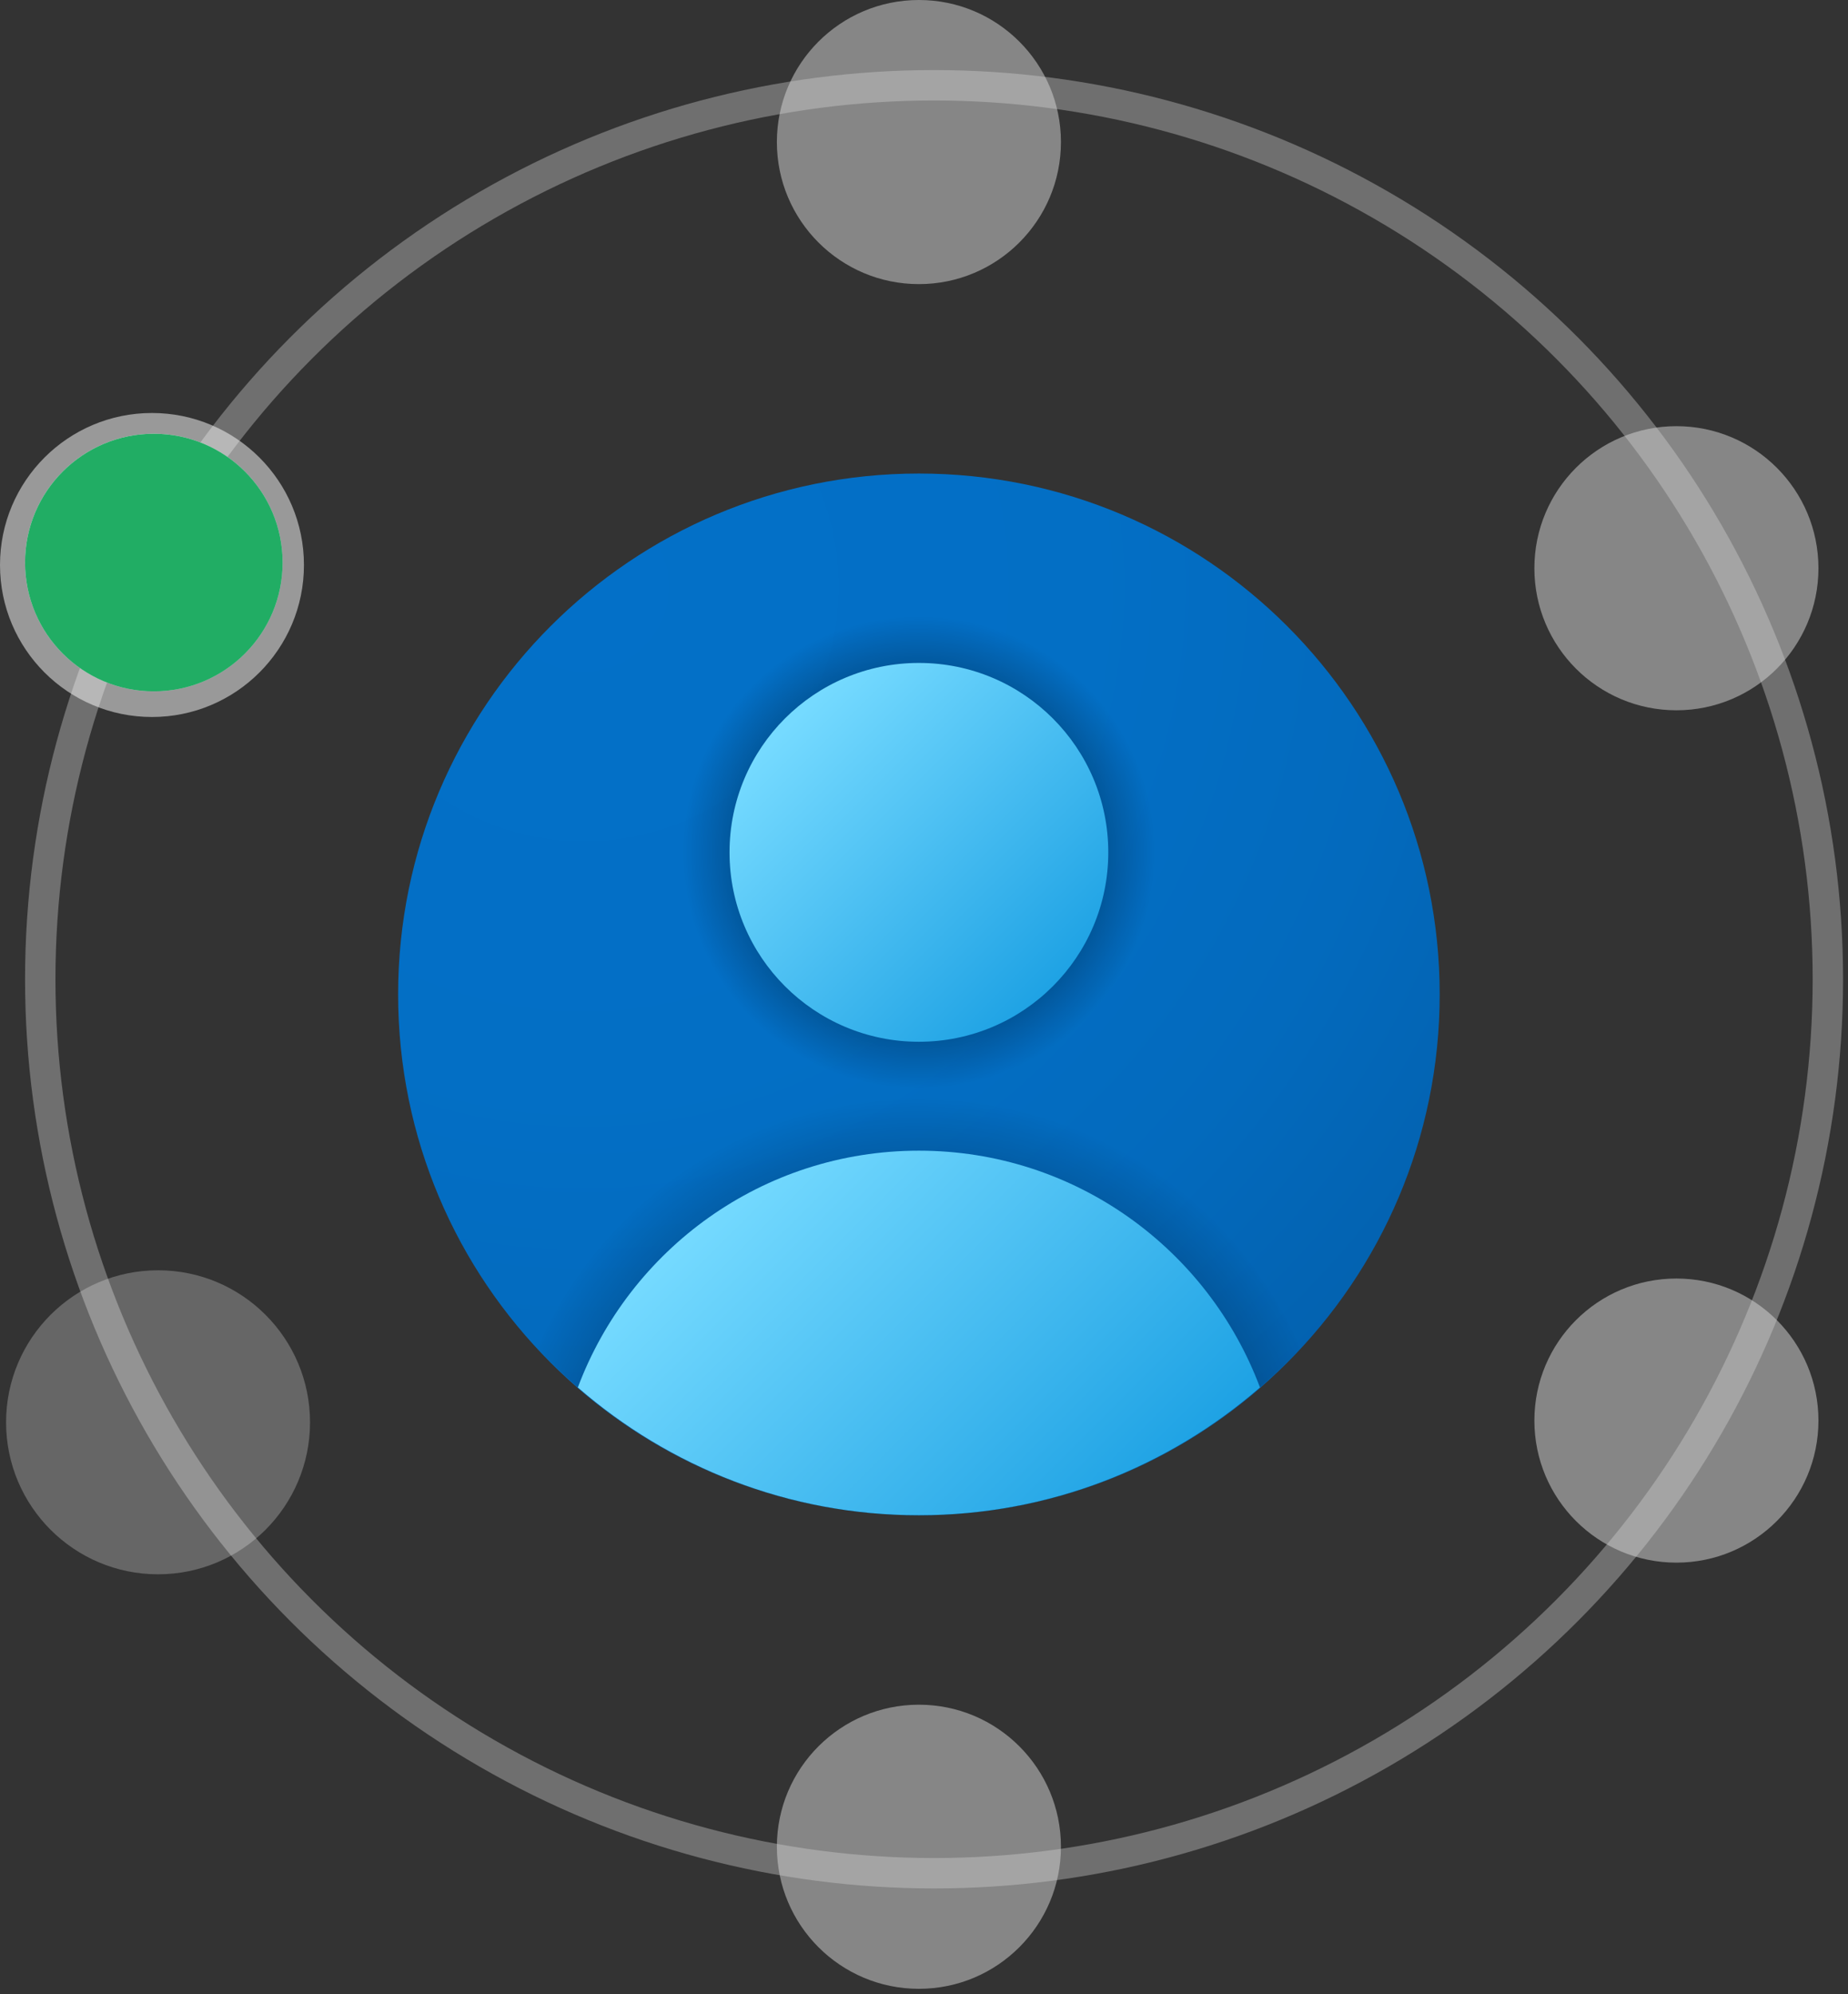 <svg width="304" height="328" viewBox="0 0 304 328" fill="none" xmlns="http://www.w3.org/2000/svg">
<rect x="0" y="0" width="304" height="328" fill="#333333" stroke="none"/>
<circle cx="153.655" cy="161.059" r="147.033" stroke="#FCFCFC" stroke-opacity="0.3" stroke-width="5"/>
<path opacity="0.5" d="M151.163 46.729C164.066 46.729 174.527 36.268 174.527 23.364C174.527 10.461 164.066 0 151.163 0C138.259 0 127.798 10.461 127.798 23.364C127.798 36.268 138.259 46.729 151.163 46.729Z" fill="#DADADA"/>
<path opacity="0.5" d="M26 258.926C39.807 258.926 51 247.734 51 233.926C51 220.119 39.807 208.926 26 208.926C12.193 208.926 1 220.119 1 233.926C1 247.734 12.193 258.926 26 258.926Z" fill="white" fill-opacity="0.5"/>
<path opacity="0.5" d="M25 117.926C38.807 117.926 50 106.734 50 92.926C50 79.119 38.807 67.926 25 67.926C11.193 67.926 0 79.119 0 92.926C0 106.734 11.193 117.926 25 117.926Z" fill="white"/>
<path opacity="0.5" d="M275.773 116.822C288.677 116.822 299.138 106.362 299.138 93.458C299.138 80.554 288.677 70.093 275.773 70.093C262.869 70.093 252.409 80.554 252.409 93.458C252.409 106.362 262.869 116.822 275.773 116.822Z" fill="#DADADA"/>
<path opacity="0.5" d="M275.773 257.009C288.677 257.009 299.138 246.549 299.138 233.645C299.138 220.741 288.677 210.28 275.773 210.28C262.869 210.28 252.409 220.741 252.409 233.645C252.409 246.549 262.869 257.009 275.773 257.009Z" fill="#DADADA"/>
<path opacity="0.5" d="M151.163 327.103C164.066 327.103 174.527 316.642 174.527 303.738C174.527 290.834 164.066 280.374 151.163 280.374C138.259 280.374 127.798 290.834 127.798 303.738C127.798 316.642 138.259 327.103 151.163 327.103Z" fill="#DADADA"/>
<path d="M236.832 163.551C236.832 210.864 198.476 249.221 151.163 249.221C103.849 249.221 65.493 210.864 65.493 163.551C65.493 116.238 103.849 77.882 151.163 77.882C198.476 77.882 236.832 116.238 236.832 163.551Z" fill="url(#paint0_radial_291_6537)"/>
<path d="M151.163 249.221C175.983 249.221 198.273 238.598 213.92 221.729C203.32 197.578 179.231 180.685 151.163 180.685C123.094 180.685 99.005 197.578 88.406 221.729C104.052 238.598 126.342 249.221 151.163 249.221Z" fill="url(#paint1_radial_291_6537)"/>
<path d="M151.163 179.128C172.669 179.128 190.103 161.693 190.103 140.187C190.103 118.68 172.669 101.246 151.163 101.246C129.656 101.246 112.222 118.68 112.222 140.187C112.222 161.693 129.656 179.128 151.163 179.128Z" fill="url(#paint2_radial_291_6537)"/>
<path d="M151.163 171.34C168.368 171.34 182.315 157.392 182.315 140.187C182.315 122.982 168.368 109.034 151.163 109.034C133.957 109.034 120.01 122.982 120.01 140.187C120.01 157.392 133.957 171.34 151.163 171.34Z" fill="url(#paint3_linear_291_6537)"/>
<path d="M151.163 249.221C172.642 249.221 192.23 241.254 207.268 228.193C198.74 205.459 176.871 189.252 151.163 189.252C125.454 189.252 103.585 205.459 95.057 228.193C110.096 241.254 129.683 249.221 151.163 249.221Z" fill="url(#paint4_linear_291_6537)"/>
<path d="M25.306 113.707C37.005 113.707 46.49 104.223 46.49 92.523C46.49 80.824 37.005 71.34 25.306 71.34C13.606 71.34 4.122 80.824 4.122 92.523C4.122 104.223 13.606 113.707 25.306 113.707Z" fill="url(#paint5_radial_291_6537)"/>
<path d="M25.306 113.707C37.005 113.707 46.49 104.223 46.49 92.523C46.49 80.824 37.005 71.34 25.306 71.34C13.606 71.34 4.122 80.824 4.122 92.523C4.122 104.223 13.606 113.707 25.306 113.707Z" fill="#21AD64"/>
<defs>
<radialGradient id="paint0_radial_291_6537" cx="0" cy="0" r="1" gradientUnits="userSpaceOnUse" gradientTransform="translate(96.233 96.698) scale(172.679)">
<stop stop-color="#0370C8"/>
<stop offset="0.484" stop-color="#036FC5"/>
<stop offset="0.775" stop-color="#036ABD"/>
<stop offset="1" stop-color="#0362B0"/>
</radialGradient>
<radialGradient id="paint1_radial_291_6537" cx="0" cy="0" r="1" gradientUnits="userSpaceOnUse" gradientTransform="translate(151.163 249.681) scale(69.135 69.135)">
<stop/>
<stop offset="1" stop-opacity="0"/>
</radialGradient>
<radialGradient id="paint2_radial_291_6537" cx="0" cy="0" r="1" gradientUnits="userSpaceOnUse" gradientTransform="translate(151.156 140.174) scale(38.939)">
<stop/>
<stop offset="1" stop-opacity="0"/>
</radialGradient>
<linearGradient id="paint3_linear_291_6537" x1="130.026" y1="119.05" x2="173.491" y2="162.516" gradientUnits="userSpaceOnUse">
<stop stop-color="#75DAFF"/>
<stop offset="1" stop-color="#1EA2E4"/>
</linearGradient>
<linearGradient id="paint4_linear_291_6537" x1="121.209" y1="194.431" x2="180.664" y2="253.894" gradientUnits="userSpaceOnUse">
<stop stop-color="#75DAFF"/>
<stop offset="1" stop-color="#1EA2E4"/>
</linearGradient>
<radialGradient id="paint5_radial_291_6537" cx="0" cy="0" r="1" gradientUnits="userSpaceOnUse" gradientTransform="translate(13.561 76.556) scale(41.682)">
<stop stop-color="#FAFAFB"/>
<stop offset="0.293" stop-color="#F6F7F8"/>
<stop offset="0.566" stop-color="#EBECEE"/>
<stop offset="0.832" stop-color="#D8DCDF"/>
<stop offset="1" stop-color="#C8CDD1"/>
</radialGradient>
</defs>
</svg>
